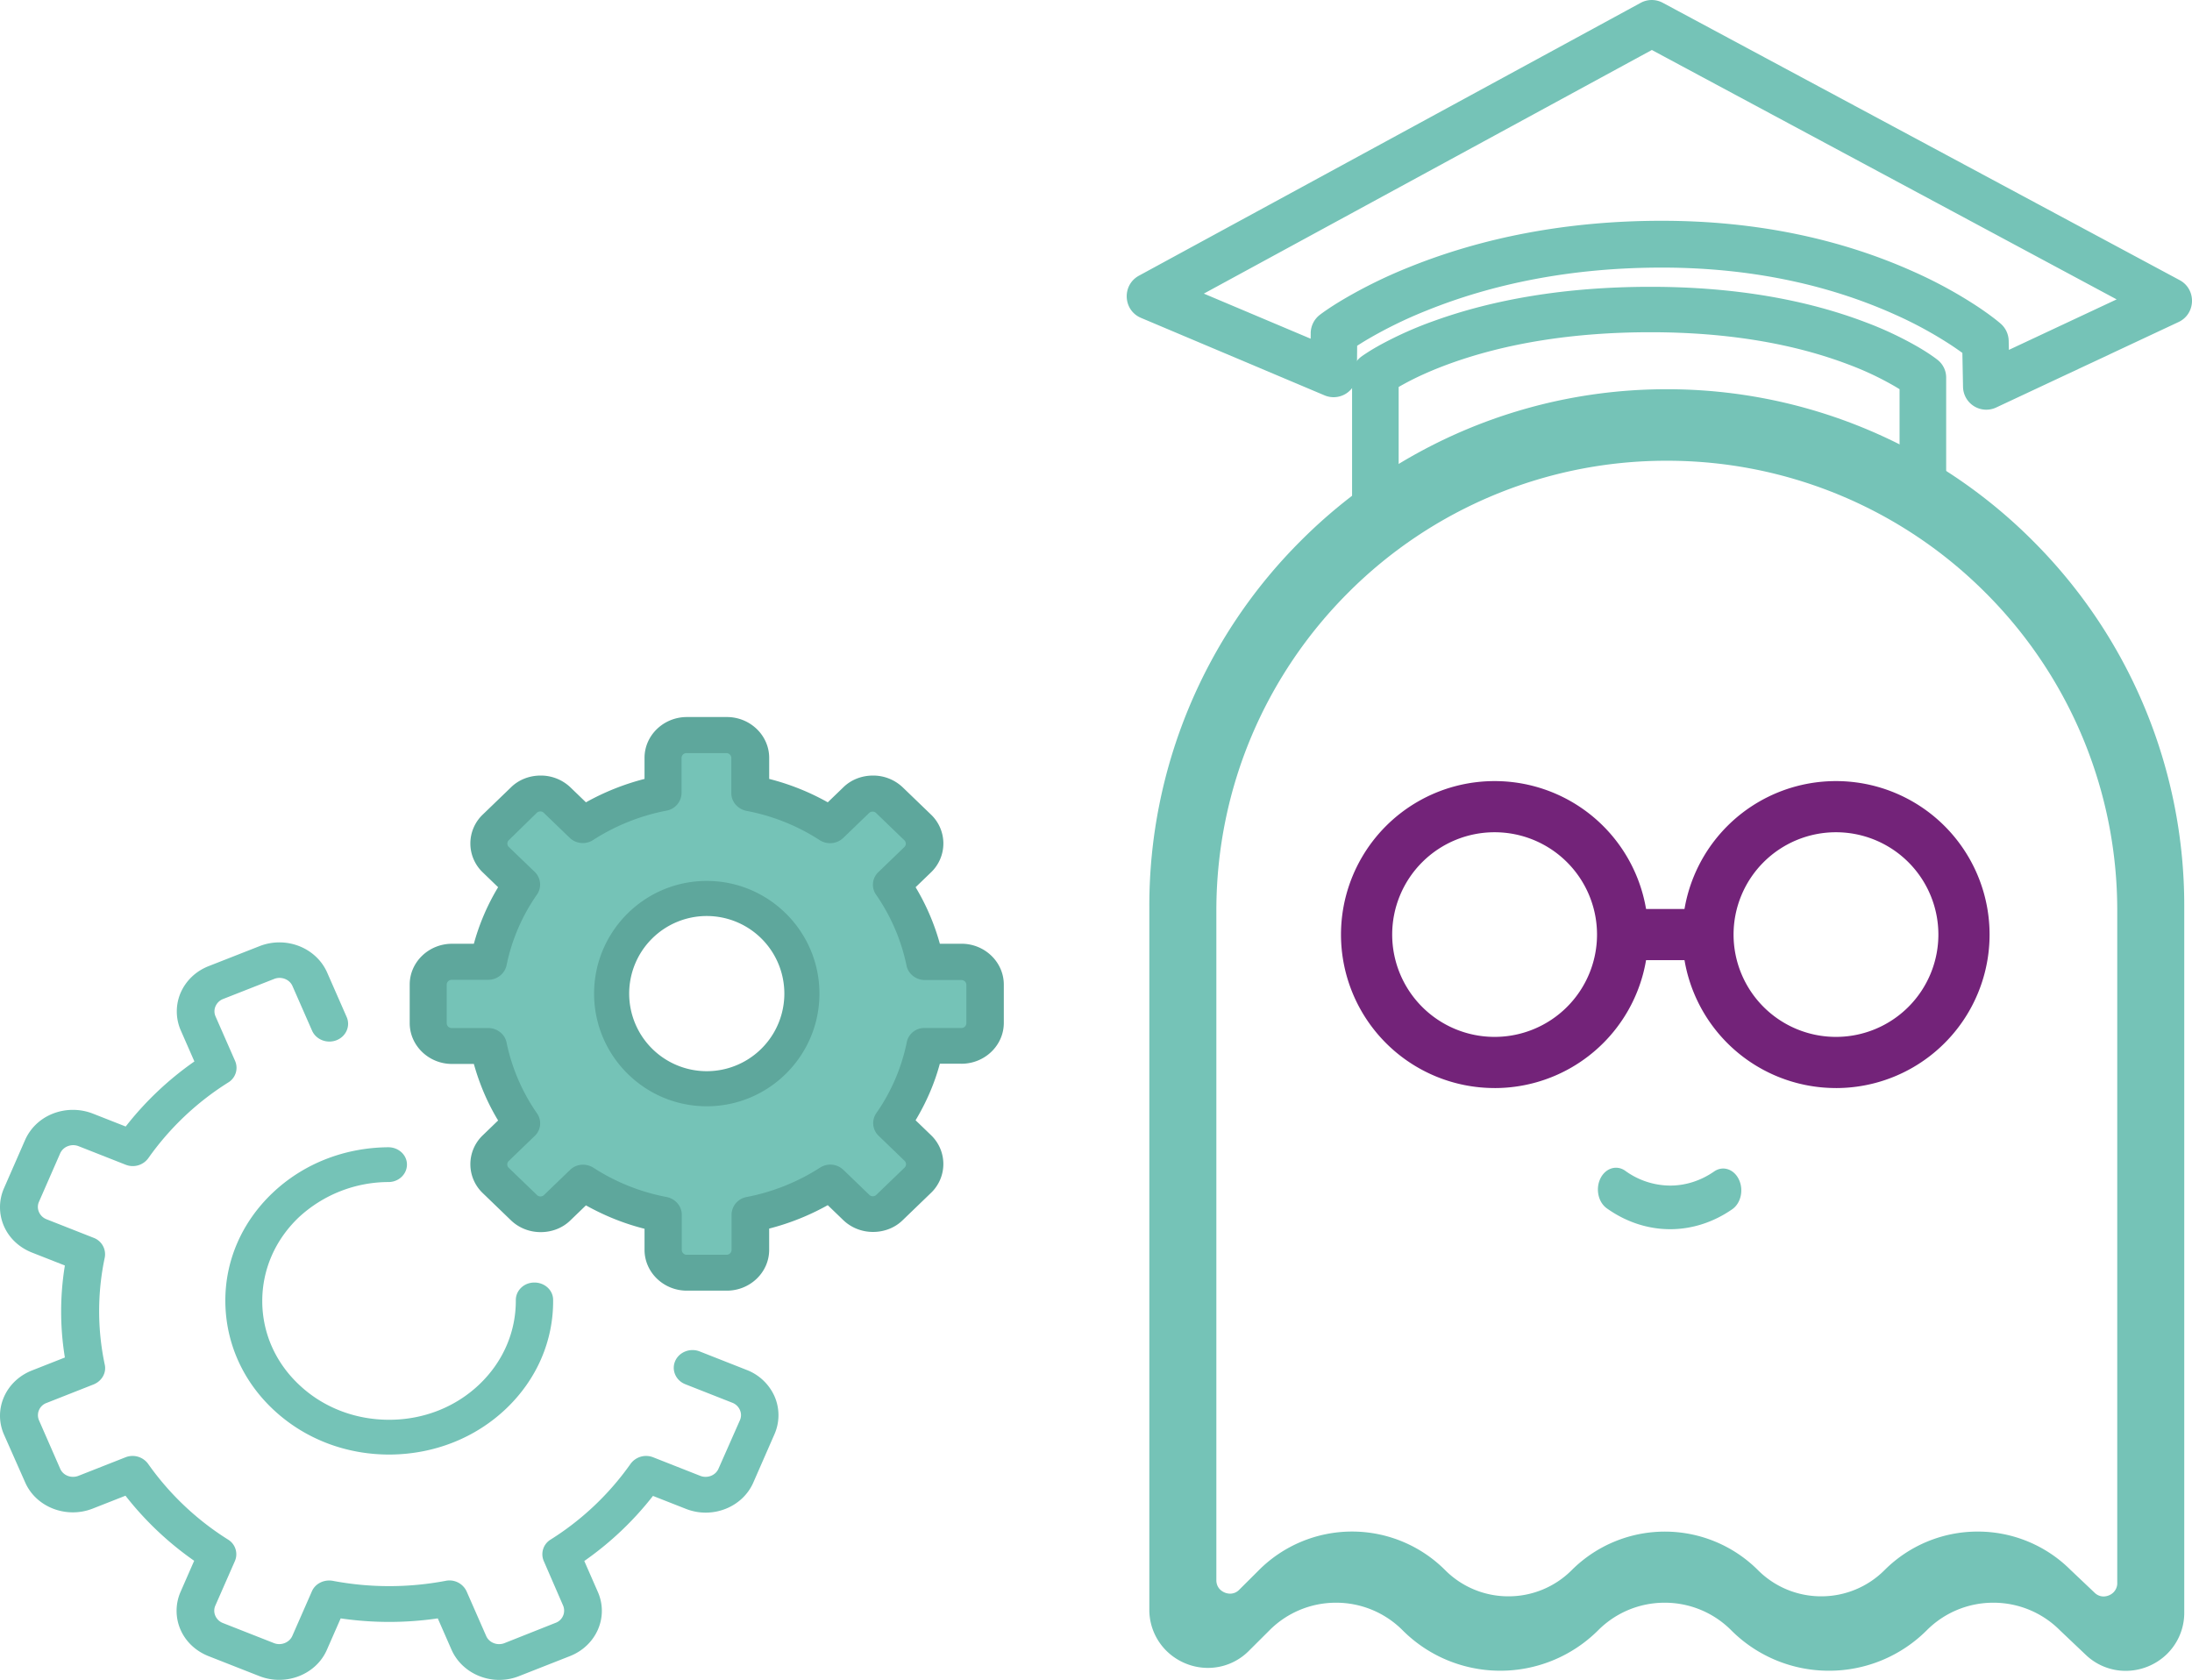 <svg xmlns="http://www.w3.org/2000/svg" width="107" height="82" viewBox="0 0 107 82">
    <g fill="none" fill-rule="evenodd">
        <path fill="#75C3B7" d="M103.352 77.266a.632.632 0 0 1-.3.552.7.7 0 0 1-.368.109.597.597 0 0 1-.223-.042.66.66 0 0 1-.218-.143l-1.18-1.119a6.401 6.401 0 0 0-4.526-1.863 6.422 6.422 0 0 0-4.544 1.88 4.356 4.356 0 0 1-3.091 1.28 4.35 4.35 0 0 1-3.09-1.279 6.434 6.434 0 0 0-9.089 0 4.353 4.353 0 0 1-3.09 1.279 4.345 4.345 0 0 1-3.09-1.279 6.428 6.428 0 0 0-9.09 0h.001l-.957.953a.617.617 0 0 1-.452.196.71.71 0 0 1-.473-.188.602.602 0 0 1-.142-.198.664.664 0 0 1-.055-.274V44.46c.001-6.071 2.46-11.557 6.44-15.535a21.926 21.926 0 0 1 15.549-6.435 21.927 21.927 0 0 1 15.547 6.434 21.888 21.888 0 0 1 6.44 15.534v32.808zm-4.127-50.874A25.197 25.197 0 0 0 81.364 19a25.197 25.197 0 0 0-17.862 7.392 25.154 25.154 0 0 0-7.399 17.847v34.324a2.82 2.82 0 0 0 1.324 2.405c.457.288.988.446 1.538.446a2.808 2.808 0 0 0 2-.835l1.006-1.002v-.001a4.578 4.578 0 0 1 3.247-1.344 4.58 4.58 0 0 1 3.247 1.344 6.717 6.717 0 0 0 2.234 1.482 6.764 6.764 0 0 0 7.315-1.482 4.576 4.576 0 0 1 3.246-1.344 4.576 4.576 0 0 1 3.246 1.344 6.726 6.726 0 0 0 4.775 1.976 6.739 6.739 0 0 0 4.774-1.976 4.578 4.578 0 0 1 3.247-1.344 4.58 4.58 0 0 1 3.248 1.344l.02.02 1.24 1.176a2.812 2.812 0 0 0 1.952.786 2.892 2.892 0 0 0 1.97-.778 2.812 2.812 0 0 0 .89-2.073V44.24a25.144 25.144 0 0 0-7.397-17.847z"/>
        <g fill="#732379">
            <path fill-rule="nonzero" d="M89.62 53.11a7.495 7.495 0 0 1-7.498-7.491 7.495 7.495 0 0 1 7.499-7.492 7.495 7.495 0 0 1 7.498 7.492 7.495 7.495 0 0 1-7.498 7.492zm0-2.497a4.997 4.997 0 0 0 5-4.994 4.997 4.997 0 0 0-5-4.995 4.997 4.997 0 0 0-4.998 4.995 4.997 4.997 0 0 0 4.999 4.994zM72.957 53.11a7.495 7.495 0 0 1-7.498-7.491 7.495 7.495 0 0 1 7.498-7.492 7.495 7.495 0 0 1 7.499 7.492 7.495 7.495 0 0 1-7.499 7.492zm0-2.497a4.997 4.997 0 0 0 5-4.994 4.997 4.997 0 0 0-5-4.995 4.997 4.997 0 0 0-4.999 4.995 4.997 4.997 0 0 0 5 4.994z"/>
            <path d="M79.206 44.37h4.582v2.497h-4.582z"/>
        </g>
        <path fill="#75C3B7" d="M81.528 60c-1.091 0-2.162-.353-3.095-1.02-.42-.3-.558-.954-.309-1.46.25-.505.792-.67 1.212-.37a3.76 3.76 0 0 0 2.192.721c.755 0 1.497-.238 2.146-.689.423-.294.964-.12 1.207.39.245.51.1 1.16-.324 1.454-.917.637-1.965.974-3.029.974"/>
        <path fill="#75C3B7" fill-rule="nonzero" d="M70.29 21.811c3.007-1.202 6.401-1.923 10.113-1.923 3.718 0 7.152.763 10.222 2.035.762.315 1.463.647 2.1.985v-3.91a9.615 9.615 0 0 0-.234-.142 14.869 14.869 0 0 0-2.24-1.057c-2.585-.986-5.8-1.582-9.682-1.582-3.89 0-7.137.573-9.771 1.523-.908.328-1.672.676-2.295 1.02-.081.045-.158.088-.229.13v3.834c.612-.313 1.285-.62 2.017-.913zM66 24.677v-6.384c0-.344.163-.668.442-.878.054-.04.141-.101.263-.18.19-.125.416-.26.677-.404a18.27 18.27 0 0 1 2.627-1.17c2.885-1.04 6.4-1.661 10.56-1.661 4.167 0 7.662.648 10.51 1.735a17.15 17.15 0 0 1 2.589 1.224c.256.151.477.293.663.423.12.084.206.149.259.191.26.21.41.523.41.853v6.464c0 .913-1.069 1.434-1.819.887a14.258 14.258 0 0 0-.862-.544 21.548 21.548 0 0 0-2.583-1.27 24.285 24.285 0 0 0-9.333-1.858c-3.399 0-6.504.66-9.249 1.757-.957.383-1.798.792-2.515 1.198a13.393 13.393 0 0 0-.829.51c-.75.538-1.81.015-1.81-.893z"/>
        <path fill="#75C3B7" fill-rule="nonzero" d="M63.98 16.265c.004-.35.166-.68.442-.894.061-.047.166-.125.315-.227.237-.163.517-.342.84-.533a23.604 23.604 0 0 1 3.217-1.574c3.506-1.414 7.624-2.26 12.323-2.26 4.714 0 8.808.924 12.261 2.47a21.775 21.775 0 0 1 3.159 1.72c.315.21.588.406.819.584.145.112.247.197.307.25.242.211.383.516.389.838l.009.44 5.26-2.465L80.633 2.44 58.764 14.332l5.214 2.201.003-.268zm2.256 1.99A1.137 1.137 0 0 1 64.66 19.3l-8.964-3.784c-.88-.371-.94-1.602-.1-2.059L80.089.138a1.13 1.13 0 0 1 1.075-.003l25.235 13.54c.826.444.794 1.646-.055 2.044l-8.905 4.173a1.136 1.136 0 0 1-1.616-1.013l-.032-1.652c-.15-.11-.319-.228-.508-.354a19.518 19.518 0 0 0-2.828-1.539c-3.17-1.418-6.952-2.272-11.338-2.272-4.4 0-8.233.787-11.477 2.096a21.349 21.349 0 0 0-2.908 1.42 14.3 14.3 0 0 0-.484.3l-.012 1.378z"/>
        <g fill-rule="nonzero">
            <path fill="#75C3B7" d="M22.146 51.03h1.773c.28 1.363.837 2.62 1.604 3.733l-1.255 1.21a1.078 1.078 0 0 0 0 1.564l1.365 1.315a1.18 1.18 0 0 0 1.624 0l1.255-1.21a10.886 10.886 0 0 0 3.876 1.546v1.708c0 .615.518 1.104 1.146 1.104h1.932c.638 0 1.146-.5 1.146-1.104v-1.708a10.99 10.99 0 0 0 3.876-1.545l1.255 1.209a1.18 1.18 0 0 0 1.624 0l1.365-1.315a1.078 1.078 0 0 0 0-1.564l-1.255-1.21a10.067 10.067 0 0 0 1.604-3.733h1.773c.638 0 1.146-.5 1.146-1.104v-1.852c0-.614-.518-1.104-1.146-1.104h-1.773a10.163 10.163 0 0 0-1.604-3.733l1.255-1.21a1.078 1.078 0 0 0 0-1.564l-1.375-1.315a1.18 1.18 0 0 0-1.624 0l-1.255 1.21a10.886 10.886 0 0 0-3.876-1.546v-1.708c0-.615-.518-1.104-1.146-1.104h-1.932c-.638 0-1.146.5-1.146 1.104v1.708a10.99 10.99 0 0 0-3.876 1.545l-1.245-1.209a1.18 1.18 0 0 0-1.624 0l-1.365 1.315a1.078 1.078 0 0 0 0 1.564l1.255 1.21a10.067 10.067 0 0 0-1.604 3.733h-1.773c-.638 0-1.146.5-1.146 1.104v1.862c0 .604.508 1.094 1.146 1.094zm12.344-6.738c2.7 0 4.892 2.112 4.892 4.713 0 2.6-2.192 4.712-4.892 4.712s-4.892-2.111-4.892-4.712c0-2.601 2.192-4.713 4.892-4.713z"/>
            <path fill="#75C3B7" d="M35.075 71.685c-.142.336-.547.49-.891.355l-2.29-.902a.938.938 0 0 0-1.114.316 13.67 13.67 0 0 1-3.9 3.695.837.837 0 0 0-.334 1.055l.942 2.169a.635.635 0 0 1-.374.844l-2.492.989c-.345.134-.75-.02-.892-.355l-.952-2.169a.921.921 0 0 0-1.023-.518 14.78 14.78 0 0 1-5.51 0c-.426-.077-.861.134-1.023.518l-.952 2.169c-.142.326-.547.489-.892.355l-2.492-.98a.664.664 0 0 1-.374-.354.612.612 0 0 1 0-.5l.952-2.168a.837.837 0 0 0-.334-1.055 13.67 13.67 0 0 1-3.9-3.695.938.938 0 0 0-1.114-.316l-2.29.902c-.354.134-.75-.02-.891-.355l-1.033-2.36a.635.635 0 0 1 .375-.845l2.289-.902c.405-.163.638-.566.547-.97a12.59 12.59 0 0 1 0-5.22.858.858 0 0 0-.547-.969l-2.29-.902a.664.664 0 0 1-.374-.355.612.612 0 0 1 0-.499l1.033-2.36a.664.664 0 0 1 .375-.355.714.714 0 0 1 .526 0l2.29.902a.938.938 0 0 0 1.114-.317 13.67 13.67 0 0 1 3.9-3.694.837.837 0 0 0 .334-1.056l-.952-2.168a.612.612 0 0 1 0-.5.664.664 0 0 1 .375-.354l2.491-.979c.345-.134.75.02.892.355l.952 2.169c.192.441.73.652 1.195.47.466-.182.689-.691.496-1.132l-.952-2.169c-.537-1.219-2.005-1.794-3.292-1.295l-2.491.978c-.618.24-1.105.7-1.368 1.296a2.306 2.306 0 0 0 0 1.832l.669 1.526a15.55 15.55 0 0 0-3.353 3.176l-1.61-.633a2.69 2.69 0 0 0-1.935 0c-.618.24-1.105.7-1.368 1.295L.19 58.011a2.306 2.306 0 0 0 0 1.833c.253.585.74 1.046 1.367 1.295l1.61.633a13.917 13.917 0 0 0 0 4.491l-1.61.634c-1.286.508-1.894 1.9-1.367 3.118l1.033 2.332c.527 1.218 2.006 1.794 3.292 1.295l1.61-.633a15.55 15.55 0 0 0 3.353 3.176l-.668 1.526a2.306 2.306 0 0 0 0 1.833c.253.585.74 1.045 1.367 1.295l2.492.979c1.287.499 2.765-.077 3.292-1.296l.669-1.525c1.58.23 3.16.23 4.74 0l.669 1.525c.405.921 1.347 1.478 2.33 1.478.324 0 .648-.058.962-.182l2.492-.98c1.286-.508 1.894-1.899 1.367-3.118l-.668-1.525a15.55 15.55 0 0 0 3.352-3.176l1.61.633c1.287.508 2.766-.077 3.293-1.296l1.033-2.36a2.306 2.306 0 0 0 0-1.833 2.451 2.451 0 0 0-1.367-1.295l-2.29-.902c-.466-.183-1.002.029-1.195.47-.192.441.03.95.496 1.132l2.29.902a.664.664 0 0 1 .374.355c.071.163.071.336 0 .5l-1.043 2.36z"/>
            <path fill="#75C3B7" d="M18.965 57.698c.5 0 .9-.385.9-.854s-.41-.844-.91-.844h-.01c-2.141.019-4.142.807-5.643 2.233-1.501 1.426-2.322 3.32-2.302 5.319.02 2.007.86 3.883 2.382 5.29C14.892 70.24 16.884 71 18.995 71h.06c2.141-.019 4.142-.807 5.643-2.233 1.501-1.426 2.322-3.32 2.302-5.319 0-.469-.41-.844-.91-.844h-.01c-.501 0-.901.385-.901.854.01 1.548-.62 3.011-1.781 4.118-1.161 1.107-2.712 1.717-4.363 1.726h-.05c-1.631 0-3.182-.59-4.343-1.67-1.18-1.088-1.83-2.542-1.84-4.09-.01-1.548.62-3.011 1.78-4.118a6.464 6.464 0 0 1 4.383-1.726z"/>
            <path fill="#5EA79C" d="M46.932 51.924c1.134 0 2.068-.89 2.068-1.995v-1.868c0-1.094-.924-1.995-2.068-1.995h-1.054a11.076 11.076 0 0 0-1.184-2.759l.753-.726a1.949 1.949 0 0 0 0-2.818l-1.376-1.326a2.09 2.09 0 0 0-1.455-.58c-.552 0-1.074.202-1.456.58l-.753.726a11.723 11.723 0 0 0-2.86-1.142v-1.027c0-1.094-.924-1.994-2.068-1.994H33.53c-1.134 0-2.068.89-2.068 1.994v1.027a11.953 11.953 0 0 0-2.86 1.142l-.753-.726a2.09 2.09 0 0 0-1.456-.58c-.552 0-1.074.202-1.455.58l-1.375 1.326a1.949 1.949 0 0 0 0 2.818l.752.726a10.863 10.863 0 0 0-1.184 2.76h-1.064c-1.134 0-2.068.89-2.068 1.994v1.878c0 1.094.924 1.995 2.068 1.995h1.064c.27.968.662 1.897 1.184 2.759l-.752.726a1.949 1.949 0 0 0 0 2.818l1.375 1.326c.391.378.913.58 1.455.58.552 0 1.074-.202 1.456-.58l.753-.726c.903.503 1.857.89 2.86 1.142v1.027c0 1.094.924 1.994 2.068 1.994h1.948c1.134 0 2.068-.89 2.068-1.994V59.97a11.953 11.953 0 0 0 2.86-1.143l.753.726c.392.378.914.581 1.456.581.552 0 1.074-.203 1.455-.58l1.376-1.327a1.949 1.949 0 0 0 0-2.818l-.753-.726c.522-.871.923-1.79 1.184-2.76h1.054zm-2.67-1.046a9.252 9.252 0 0 1-1.486 3.457.855.855 0 0 0 .11 1.103l1.266 1.22c.1.097.1.242 0 .34l-1.376 1.326a.244.244 0 0 1-.17.067.23.23 0 0 1-.17-.067l-1.266-1.22a.925.925 0 0 0-1.144-.107 10.157 10.157 0 0 1-3.584 1.433.89.89 0 0 0-.732.862v1.723a.24.24 0 0 1-.241.233H33.52a.24.24 0 0 1-.24-.233v-1.723c0-.416-.312-.775-.733-.862a9.979 9.979 0 0 1-3.584-1.433.941.941 0 0 0-.502-.145.905.905 0 0 0-.642.261l-1.265 1.22a.244.244 0 0 1-.17.068.23.23 0 0 1-.171-.068l-1.376-1.326a.228.228 0 0 1 0-.339l1.265-1.22a.845.845 0 0 0 .11-1.104 9.417 9.417 0 0 1-1.485-3.456c-.08-.407-.462-.707-.893-.707h-1.787a.24.24 0 0 1-.241-.232V48.06a.24.24 0 0 1 .24-.233h1.788c.431 0 .803-.3.893-.706a9.252 9.252 0 0 1 1.486-3.457.855.855 0 0 0-.11-1.103l-1.266-1.22a.226.226 0 0 1-.07-.165c0-.048.01-.106.07-.165l1.366-1.336a.244.244 0 0 1 .17-.067c.05 0 .11.01.17.067l1.266 1.22c.31.3.793.34 1.144.107a10.157 10.157 0 0 1 3.584-1.433.89.89 0 0 0 .732-.862v-1.714a.24.24 0 0 1 .241-.232h1.948c.13 0 .24.107.24.232v1.724c0 .416.312.774.733.862a9.979 9.979 0 0 1 3.584 1.432.935.935 0 0 0 1.144-.106l1.265-1.22a.244.244 0 0 1 .17-.068c.05 0 .111.01.171.068l1.376 1.326c.1.097.1.242 0 .34l-1.265 1.22a.845.845 0 0 0-.11 1.103 9.417 9.417 0 0 1 1.485 3.456c.08.407.462.707.893.707h1.787c.13 0 .241.107.241.233v1.878a.24.24 0 0 1-.24.232h-1.788a.868.868 0 0 0-.883.697z"/>
            <path fill="#5EA79C" d="M34.5 43c-3.039 0-5.5 2.47-5.5 5.5 0 3.039 2.47 5.5 5.5 5.5 3.039 0 5.5-2.47 5.5-5.5S37.53 43 34.5 43zm0 9.287a3.786 3.786 0 0 1-3.787-3.787 3.786 3.786 0 0 1 3.787-3.787 3.786 3.786 0 1 1 0 7.574z"/>
        </g>
    </g>
</svg>
